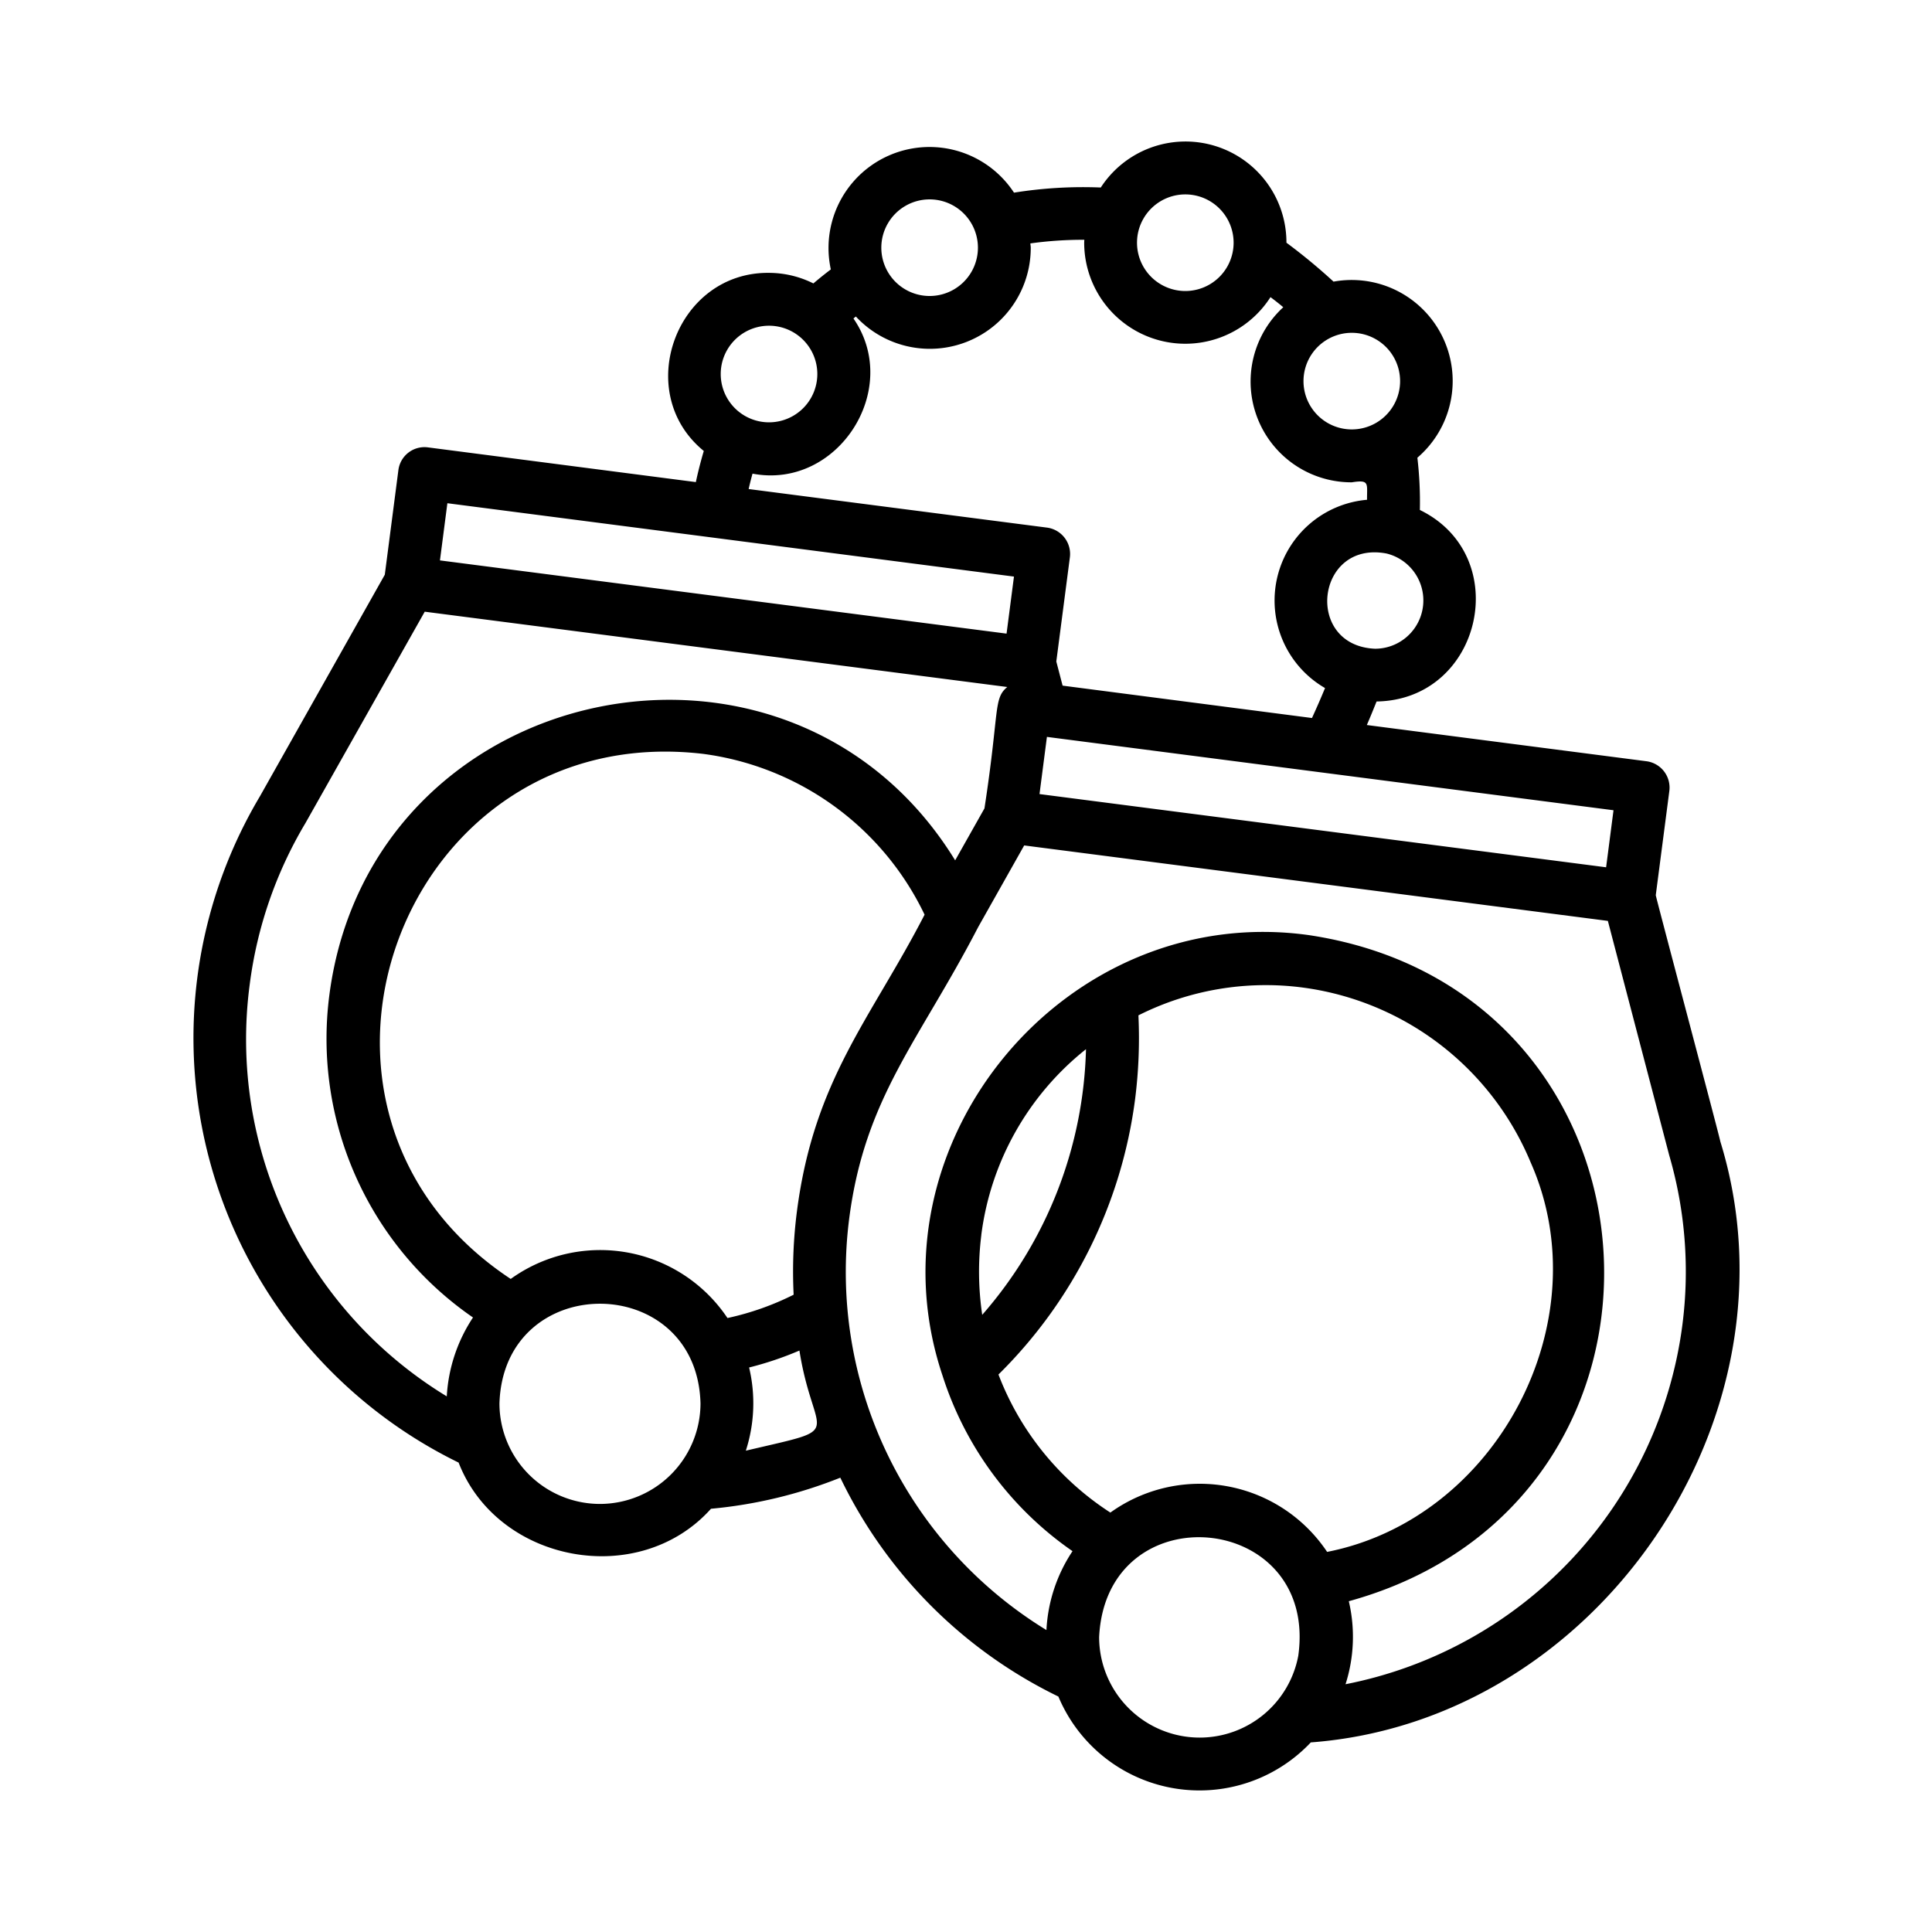 <svg height="128" viewBox="0 0 128 128" width="128" xmlns="http://www.w3.org/2000/svg">
  <path d="M113.972,75.613c.032-.02-4.295-16.267-4.273-16.307l.9-6.91a1.761,1.761,0,0,0-1.511-1.961l-18.532-2.4c.231-.528.438-1.043.646-1.56,6.987-.108,9.124-9.639,2.868-12.688a25.05,25.05,0,0,0-.165-3.462,6.692,6.692,0,0,0-5.555-11.666A38.077,38.077,0,0,0,85.23,16.08a6.689,6.689,0,0,0-12.3-3.657,28.9,28.9,0,0,0-5.75.341A6.691,6.691,0,0,0,55.044,17.85q-.589.445-1.155.928a6.607,6.607,0,0,0-2.939-.7c-6.15-.069-9.076,7.921-4.322,11.8-.2.675-.377,1.365-.526,2.062l-17.749-2.3a1.742,1.742,0,0,0-1.959,1.51l-.9,6.926L17.217,52.764A31.309,31.309,0,0,0,30.384,96.9c2.581,6.647,11.94,8.4,16.721,3.059A30.56,30.56,0,0,0,55.673,97.9,31.128,31.128,0,0,0,70.12,112.4a10.136,10.136,0,0,0,16.724,3.039C105.853,114.016,119.615,93.869,113.972,75.613ZM52.8,80.243a31.28,31.28,0,0,0-.219,5.534,18.4,18.4,0,0,1-4.384,1.546,10.145,10.145,0,0,0-14.361-2.59c-16.86-11.145-7.253-37.142,12.748-34.787A19.019,19.019,0,0,1,61.256,60.6C57.7,67.5,53.936,71.5,52.8,80.243ZM106.409,57.46,68.87,52.609l.491-3.788,37.538,4.86ZM91.1,42.98c-4.714-.2-3.923-7.2.763-6.308A3.2,3.2,0,0,1,91.1,42.98Zm1.66-17.73a3.2,3.2,0,0,1-6.4,0A3.2,3.2,0,0,1,92.76,25.25ZM78.53,12.88a3.2,3.2,0,0,1,0,6.4A3.2,3.2,0,0,1,78.53,12.88Zm-16.94.33a3.2,3.2,0,0,1,0,6.4A3.2,3.2,0,0,1,61.59,13.21ZM50.95,21.58a3.2,3.2,0,0,1,0,6.4A3.2,3.2,0,0,1,50.95,21.58Zm-1.094,9.8c5.637,1.077,9.93-5.588,6.687-10.279.054-.043.106-.088.16-.131A6.685,6.685,0,0,0,68.29,16.41c0-.095-.021-.188-.025-.283a25.378,25.378,0,0,1,3.574-.241c0,.065-.009.129-.009.194a6.7,6.7,0,0,0,12.343,3.606c.291.216.574.438.847.669a6.678,6.678,0,0,0,4.54,11.6c1.195-.188,1,.074,1.01,1.157a6.7,6.7,0,0,0-2.783,12.474c-.269.653-.559,1.314-.865,1.984L70.4,45.425l-.417-1.6.9-6.908a1.761,1.761,0,0,0-1.511-1.961L49.6,32.4C49.677,32.053,49.763,31.716,49.856,31.381ZM67.178,38.2l-.491,3.779L29.148,37.128l.492-3.788ZM16.545,65.217A27.738,27.738,0,0,1,20.24,54.526l7.9-14,38.594,4.99c-.931.773-.509,1.529-1.511,8.042L63.282,57C52.3,39.121,24.582,44.924,21.824,65.9a22.42,22.42,0,0,0,9.513,21.387A10.516,10.516,0,0,0,29.6,92.513,27.679,27.679,0,0,1,16.545,65.217ZM39.75,99.64a6.665,6.665,0,0,1-6.66-6.66c.279-8.839,13.089-8.772,13.32,0A6.673,6.673,0,0,1,39.75,99.64Zm9.663-3.528A10.209,10.209,0,0,0,49.63,90.6a22,22,0,0,0,3.334-1.123C53.911,95.481,56.236,94.5,49.413,96.112Zm15.6-14.289a18.738,18.738,0,0,1,6.937-12.312,27.781,27.781,0,0,1-6.875,17.6A19.49,19.49,0,0,1,65.016,81.823ZM75.206,72.8a32.14,32.14,0,0,0,.217-5.53A18.778,18.778,0,0,1,86.3,65.426,19.057,19.057,0,0,1,101.405,77c4.682,10.538-2.245,23.612-13.48,25.817a10.145,10.145,0,0,0-14.36-2.605,18.91,18.91,0,0,1-7.414-9.147A31.27,31.27,0,0,0,75.206,72.8ZM79.48,115.12a6.666,6.666,0,0,1-6.66-6.66c.474-9.635,14.536-8.337,13.194,1.24A6.647,6.647,0,0,1,79.48,115.12Zm31.975-27.286a27.92,27.92,0,0,1-22.31,23.751,10.308,10.308,0,0,0,.217-5.5c23.922-6.581,21.952-40.411-2.618-44.127-16.089-2.27-29.471,13.776-24.3,29.176a22.425,22.425,0,0,0,8.613,11.634,10.357,10.357,0,0,0-1.728,5.228A27.82,27.82,0,0,1,56.266,80.7c1.04-7.978,4.605-11.712,8.477-19.156.021-.036.04-.073.057-.11l3.055-5.422,38.67,5,4.062,15.518A27.556,27.556,0,0,1,111.455,87.834Z"/>
</svg>
